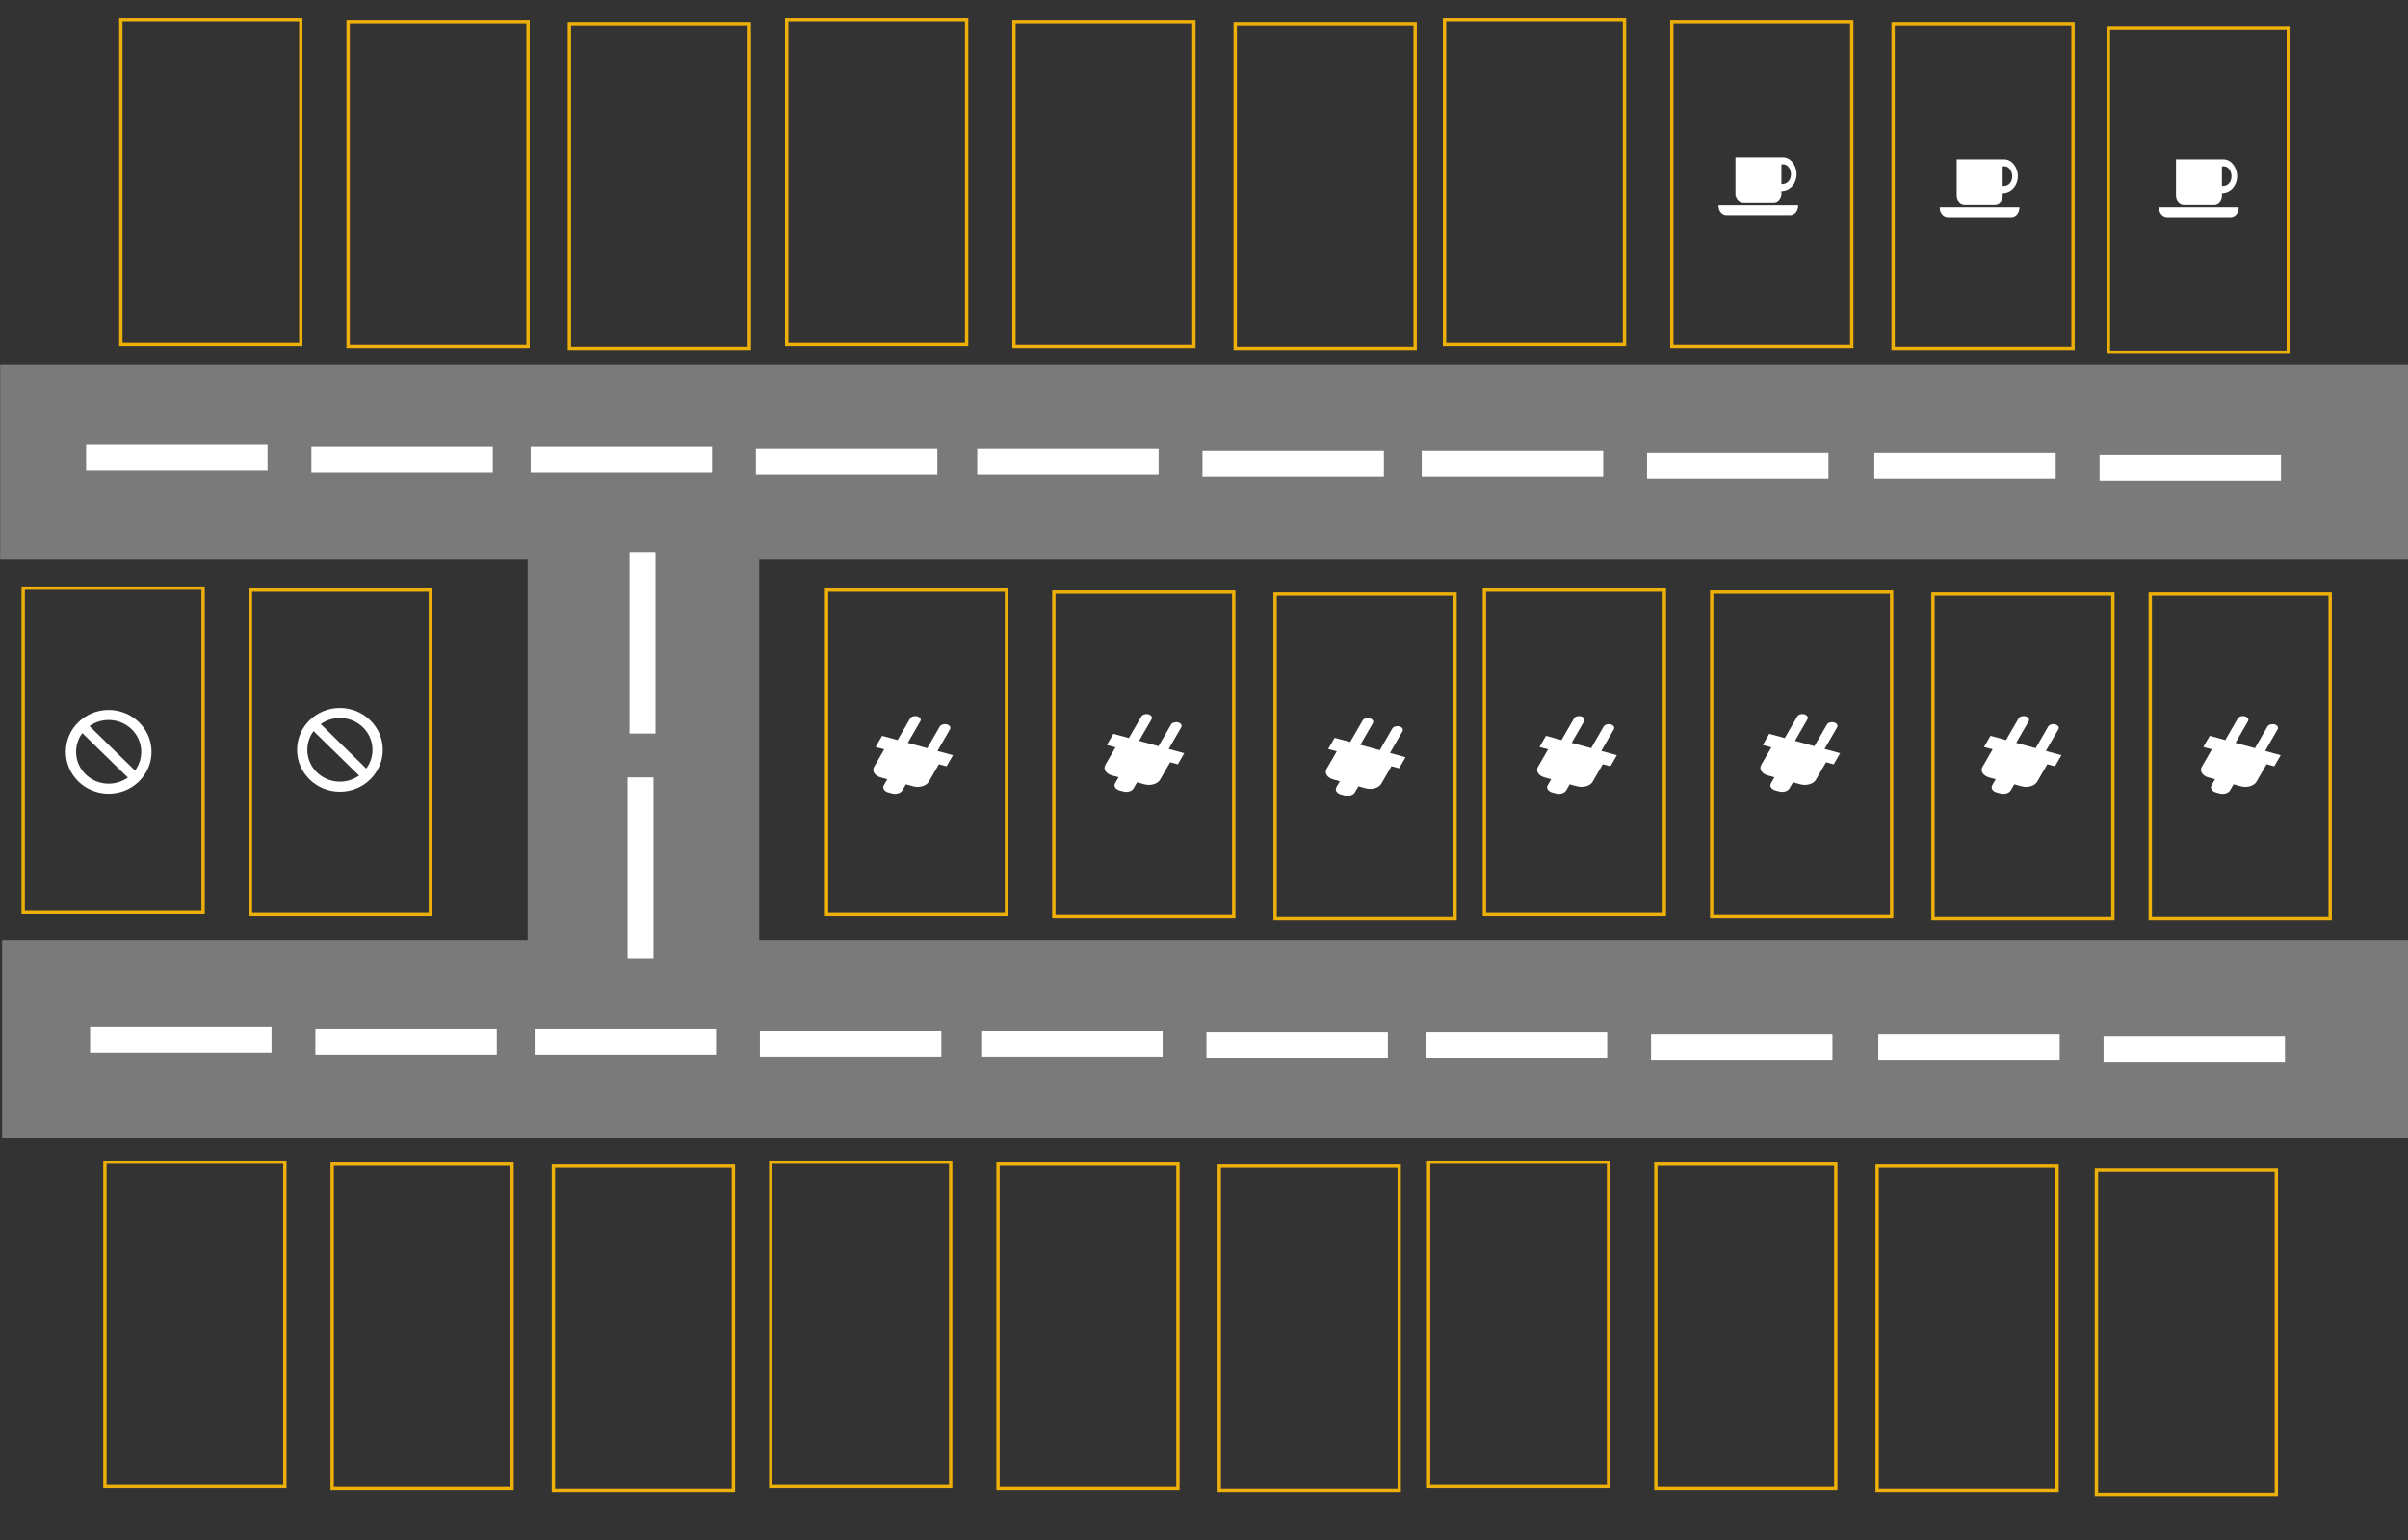 <svg xmlns="http://www.w3.org/2000/svg" viewBox="0 0 1438 920" height="100%" style="background-color: #4c4c4c;" preserveAspectRatio="xMidYMid none">

    <rect x="0" y="0" width="1438" height="920" fill="#333333" stroke="none"/>

    <!-- IDs set from left to right -->
    <!-- Restricted -->
    <rect stroke="#edb009" id="restricted_1" height="193.617" width="107.447" y="351.241" x="13.84" stroke-width="2" fill="none"/>
    <rect stroke="#edb009" id="restricted_2" height="193.617" width="107.447" y="352.432" x="149.554" stroke-width="2" fill="none"/>
    
    <!-- Electric -->
    <rect stroke="#edb009" id="electric_1" height="193.617" width="107.447" y="352.432" x="493.602" stroke-width="2" fill="none"/>
    <rect stroke="#edb009" id="electric_2" height="193.617" width="107.447" y="353.622" x="629.316" stroke-width="2" fill="none"/>
    <rect stroke="#edb009" id="electric_3" height="193.617" width="107.447" y="354.813" x="761.459" stroke-width="2" fill="none"/>
    <rect stroke="#edb009" id="electric_4" height="193.617" width="107.447" y="352.432" x="886.459" stroke-width="2" fill="none"/>
    <rect stroke="#edb009" id="electric_5" height="193.617" width="107.447" y="353.622" x="1022.173" stroke-width="2" fill="none"/>
    <rect stroke="#edb009" id="electric_6" height="193.617" width="107.447" y="354.813" x="1154.316" stroke-width="2" fill="none"/>
    <rect stroke="#edb009" id="electric_7" height="193.617" width="107.447" y="354.813" x="1284.078" stroke-width="2" fill="none"/>
    
    <!-- Top -->
    <rect stroke="#edb009" id="top_1" height="193.617" width="107.447" y="11.955" x="72.173" stroke-width="2" fill="none"/>
    <rect stroke="#edb009" id="top_2" height="193.617" width="107.447" y="13.146" x="207.888" stroke-width="2" fill="none"/>
    <rect stroke="#edb009" id="top_3" height="193.617" width="107.447" y="14.336" x="340.03" stroke-width="2" fill="none"/>
    <rect stroke="#edb009" id="top_4" height="193.617" width="107.447" y="11.955" x="469.792" stroke-width="2" fill="none"/>
    <rect stroke="#edb009" id="top_5" height="193.617" width="107.447" y="13.146" x="605.507" stroke-width="2" fill="none"/>
    <rect stroke="#edb009" id="top_6" height="193.617" width="107.447" y="14.336" x="737.649" stroke-width="2" fill="none"/>
    <rect stroke="#edb009" id="top_7" height="193.617" width="107.447" y="11.955" x="862.649" stroke-width="2" fill="none"/>

    <!-- Coffee -->
    <rect stroke="#edb009" id="coffee_1" height="193.617" width="107.447" y="13.146" x="998.364" stroke-width="2" fill="none"/>
    <rect stroke="#edb009" id="coffee_2" height="193.617" width="107.447" y="14.336" x="1130.507" stroke-width="2" fill="none"/>
    <rect stroke="#edb009" id="coffee_3" height="193.617" width="107.447" y="16.717" x="1259.078" stroke-width="2" fill="none"/>
    
    <!-- Bottom -->
    <rect stroke="#edb009" id="bottom_1" height="193.617" width="107.447" y="694.098" x="62.649" stroke-width="2" fill="none"/>
    <rect stroke="#edb009" id="bottom_2" height="193.617" width="107.447" y="695.289" x="198.364" stroke-width="2" fill="none"/>
    <rect stroke="#edb009" id="bottom_3" height="193.617" width="107.447" y="696.479" x="330.507" stroke-width="2" fill="none"/>
    <rect stroke="#edb009" id="bottom_4" height="193.617" width="107.447" y="694.098" x="460.269" stroke-width="2" fill="none"/>
    <rect stroke="#edb009" id="bottom_5" height="193.617" width="107.447" y="695.289" x="595.983" stroke-width="2" fill="none"/>
    <rect stroke="#edb009" id="bottom_6" height="193.617" width="107.447" y="696.479" x="728.126" stroke-width="2" fill="none"/>
    <rect stroke="#edb009" id="bottom_7" height="193.617" width="107.447" y="694.098" x="853.126" stroke-width="2" fill="none"/>
    <rect stroke="#edb009" id="bottom_8" height="193.617" width="107.447" y="695.289" x="988.84" stroke-width="2" fill="none"/>
    <rect stroke="#edb009" id="bottom_9" height="193.617" width="107.447" y="696.479" x="1120.983" stroke-width="2" fill="none"/>
    <rect stroke="#edb009" id="bottom_10" height="193.617" width="107.447" y="698.86" x="1251.935" stroke-width="2" fill="none"/>

    <!-- Other Elements -->
    <rect stroke="#000" stroke-width="0" id="svg_2" height="116.008" width="1438.298" y="217.781" x="0.086" fill="#7a7a7a"/>
    <rect stroke="#000" stroke-width="0" id="svg_5" height="118.389" width="1438.298" y="561.499" x="1.277" fill="#7a7a7a"/>
    <rect stroke="#000" stroke-width="0" id="svg_6" height="306.383" width="138.298" y="297.872" x="315.106" fill="#7a7a7a"/>
    
    <rect id="svg_69" height="15.476" width="108.333" y="265.476" x="51.429" stroke-width="0" stroke="#edb009" fill="#ffffff"/>
    <rect id="svg_70" height="15.476" width="108.333" y="266.667" x="185.952" stroke-width="0" stroke="#edb009" fill="#ffffff"/>
    <rect id="svg_72" height="15.476" width="108.333" y="266.667" x="316.905" stroke-width="0" stroke="#edb009" fill="#ffffff"/>
    <rect id="svg_73" height="15.476" width="108.333" y="267.857" x="451.429" stroke-width="0" stroke="#edb009" fill="#ffffff"/>
    <rect id="svg_76" height="15.476" width="108.333" y="267.857" x="583.571" stroke-width="0" stroke="#edb009" fill="#ffffff"/>
    <rect id="svg_77" height="15.476" width="108.333" y="269.048" x="718.095" stroke-width="0" stroke="#edb009" fill="#ffffff"/>
    <rect id="svg_79" height="15.476" width="108.333" y="269.048" x="849.048" stroke-width="0" stroke="#edb009" fill="#ffffff"/>
    <rect id="svg_80" height="15.476" width="108.333" y="270.238" x="983.571" stroke-width="0" stroke="#edb009" fill="#ffffff"/>
    <rect id="svg_83" height="15.476" width="108.333" y="270.238" x="1119.286" stroke-width="0" stroke="#edb009" fill="#ffffff"/>
    <rect id="svg_84" height="15.476" width="108.333" y="271.429" x="1253.81" stroke-width="0" stroke="#edb009" fill="#ffffff"/>

    <rect id="svg_87" height="15.476" width="108.333" y="613.095" x="53.81" stroke-width="0" stroke="#edb009" fill="#ffffff"/>
    <rect id="svg_88" height="15.476" width="108.333" y="614.286" x="188.333" stroke-width="0" stroke="#edb009" fill="#ffffff"/>
    <rect id="svg_90" height="15.476" width="108.333" y="614.286" x="319.286" stroke-width="0" stroke="#edb009" fill="#ffffff"/>
    <rect id="svg_91" height="15.476" width="108.333" y="615.476" x="453.81" stroke-width="0" stroke="#edb009" fill="#ffffff"/>
    <rect id="svg_94" height="15.476" width="108.333" y="615.476" x="585.952" stroke-width="0" stroke="#edb009" fill="#ffffff"/>
    <rect id="svg_95" height="15.476" width="108.333" y="616.667" x="720.476" stroke-width="0" stroke="#edb009" fill="#ffffff"/>
    <rect id="svg_97" height="15.476" width="108.333" y="616.667" x="851.429" stroke-width="0" stroke="#edb009" fill="#ffffff"/>
    <rect id="svg_98" height="15.476" width="108.333" y="617.857" x="985.952" stroke-width="0" stroke="#edb009" fill="#ffffff"/>
    <rect id="svg_100" height="15.476" width="108.333" y="617.857" x="1121.667" stroke-width="0" stroke="#edb009" fill="#ffffff"/>
    <rect id="svg_101" height="15.476" width="108.333" y="619.048" x="1256.191" stroke-width="0" stroke="#edb009" fill="#ffffff"/>

    <g transform="rotate(90 383.095 451.19)" id="svg_106">
        <rect id="svg_104" height="15.476" width="108.333" y="442.857" x="261.667" stroke-width="0" stroke="#edb009" fill="#ffffff"/>
        <rect id="svg_105" height="15.476" width="108.333" y="444.048" x="396.19" stroke-width="0" stroke="#edb009" fill="#ffffff"/>
    </g>

    <path stroke="#000" id="svg_107" d="m569.114,451.004l-9.278,-2.534l7.474,-12.917c0.669,-1.148 -0.145,-2.455 -1.831,-2.915c-1.688,-0.459 -3.578,0.099 -4.246,1.258l-7.473,12.917l-11.633,-3.165l7.472,-12.917c0.669,-1.157 -0.145,-2.465 -1.833,-2.923c-1.686,-0.459 -3.606,0.11 -4.245,1.258l-7.476,12.925l-9.275,-2.525l-3.855,6.648l5.132,1.398l-6.048,10.45c-1.454,2.516 0.334,5.371 4.016,6.37l3.866,1.058l-2.08,3.614c-0.972,1.667 0.217,3.573 2.663,4.242l2.21,0.599c2.442,0.668 5.234,-0.149 6.193,-1.827l2.095,-3.613l4.42,1.207c3.664,0.999 7.823,-0.229 9.279,-2.755l6.048,-10.451l4.565,1.248l3.84,-6.648z" stroke-width="0" fill="#ffffff"/>
    <path stroke="#000" id="svg_108" d="m707.209,449.813l-9.278,-2.534l7.474,-12.917c0.669,-1.148 -0.145,-2.455 -1.831,-2.915c-1.688,-0.459 -3.578,0.099 -4.246,1.258l-7.473,12.917l-11.633,-3.165l7.472,-12.917c0.669,-1.157 -0.145,-2.465 -1.833,-2.923c-1.686,-0.459 -3.606,0.11 -4.245,1.258l-7.476,12.925l-9.275,-2.525l-3.855,6.648l5.132,1.398l-6.048,10.45c-1.454,2.516 0.334,5.371 4.016,6.37l3.866,1.058l-2.08,3.614c-0.972,1.667 0.217,3.573 2.663,4.242l2.21,0.599c2.442,0.668 5.234,-0.149 6.193,-1.827l2.095,-3.613l4.419,1.207c3.664,0.999 7.824,-0.229 9.279,-2.755l6.048,-10.451l4.565,1.248l3.84,-6.648z" stroke-width="0" fill="#ffffff"/>
    <path stroke="#000" id="svg_109" d="m839.352,452.194l-9.278,-2.534l7.474,-12.917c0.669,-1.148 -0.145,-2.455 -1.831,-2.915c-1.688,-0.459 -3.578,0.099 -4.246,1.258l-7.473,12.917l-11.633,-3.165l7.472,-12.917c0.669,-1.157 -0.145,-2.465 -1.833,-2.923c-1.686,-0.459 -3.606,0.11 -4.245,1.258l-7.476,12.925l-9.275,-2.525l-3.855,6.648l5.132,1.398l-6.048,10.45c-1.454,2.516 0.334,5.371 4.015,6.37l3.866,1.058l-2.08,3.614c-0.972,1.667 0.217,3.573 2.663,4.242l2.21,0.599c2.442,0.668 5.234,-0.149 6.193,-1.827l2.095,-3.613l4.419,1.207c3.664,0.999 7.824,-0.229 9.279,-2.755l6.048,-10.451l4.565,1.248l3.84,-6.648z" stroke-width="0" fill="#ffffff"/>
    <path stroke="#000" id="svg_110" d="m965.543,451.004l-9.278,-2.534l7.474,-12.917c0.669,-1.148 -0.145,-2.455 -1.831,-2.915c-1.688,-0.459 -3.578,0.099 -4.246,1.258l-7.473,12.917l-11.633,-3.165l7.472,-12.917c0.669,-1.157 -0.145,-2.465 -1.833,-2.923c-1.686,-0.459 -3.606,0.11 -4.245,1.258l-7.476,12.925l-9.275,-2.525l-3.855,6.648l5.132,1.398l-6.048,10.45c-1.454,2.516 0.334,5.371 4.015,6.37l3.866,1.058l-2.08,3.614c-0.972,1.667 0.217,3.573 2.663,4.242l2.21,0.599c2.442,0.668 5.234,-0.149 6.193,-1.827l2.095,-3.613l4.419,1.207c3.664,0.999 7.824,-0.229 9.279,-2.755l6.048,-10.451l4.565,1.248l3.84,-6.648z" stroke-width="0" fill="#ffffff"/>
    <path stroke="#000" id="svg_112" d="m1098.876,449.813l-9.278,-2.534l7.474,-12.917c0.669,-1.148 -0.146,-2.455 -1.831,-2.915c-1.688,-0.459 -3.578,0.099 -4.246,1.258l-7.473,12.917l-11.633,-3.165l7.473,-12.917c0.669,-1.157 -0.146,-2.465 -1.833,-2.923c-1.686,-0.459 -3.606,0.11 -4.245,1.258l-7.476,12.925l-9.275,-2.525l-3.855,6.648l5.132,1.398l-6.048,10.45c-1.454,2.516 0.334,5.371 4.015,6.37l3.866,1.058l-2.08,3.614c-0.972,1.667 0.217,3.573 2.663,4.242l2.21,0.599c2.442,0.668 5.234,-0.149 6.193,-1.827l2.095,-3.613l4.419,1.207c3.664,0.999 7.824,-0.229 9.279,-2.755l6.048,-10.451l4.565,1.248l3.84,-6.648z" stroke-width="0" fill="#ffffff"/>
    <path stroke="#000" id="svg_113" d="m1231.019,451.004l-9.278,-2.534l7.474,-12.917c0.669,-1.148 -0.146,-2.455 -1.831,-2.915c-1.688,-0.459 -3.578,0.099 -4.246,1.258l-7.473,12.917l-11.633,-3.165l7.473,-12.917c0.669,-1.157 -0.146,-2.465 -1.833,-2.923c-1.686,-0.459 -3.606,0.11 -4.245,1.258l-7.476,12.925l-9.275,-2.525l-3.855,6.648l5.132,1.398l-6.048,10.45c-1.454,2.516 0.334,5.371 4.015,6.37l3.866,1.058l-2.08,3.614c-0.972,1.667 0.217,3.573 2.663,4.242l2.21,0.599c2.442,0.668 5.234,-0.149 6.193,-1.827l2.095,-3.613l4.419,1.207c3.664,0.999 7.824,-0.229 9.279,-2.755l6.048,-10.451l4.565,1.248l3.84,-6.648z" stroke-width="0" fill="#ffffff"/>
    <path stroke="#000" id="svg_114" d="m1361.971,451.004l-9.278,-2.534l7.474,-12.917c0.669,-1.148 -0.145,-2.455 -1.831,-2.915c-1.688,-0.459 -3.577,0.099 -4.246,1.258l-7.473,12.917l-11.633,-3.165l7.472,-12.917c0.669,-1.157 -0.146,-2.465 -1.833,-2.923c-1.686,-0.459 -3.606,0.11 -4.245,1.258l-7.476,12.925l-9.275,-2.525l-3.855,6.648l5.132,1.398l-6.048,10.45c-1.454,2.516 0.334,5.371 4.015,6.37l3.866,1.058l-2.08,3.614c-0.972,1.667 0.217,3.573 2.663,4.242l2.21,0.599c2.442,0.668 5.234,-0.149 6.193,-1.827l2.094,-3.613l4.419,1.207c3.664,0.999 7.824,-0.229 9.279,-2.755l6.048,-10.451l4.565,1.248l3.84,-6.648z" stroke-width="0" fill="#ffffff"/>
    <path stroke="#000" id="svg_115" d="m39.295,449.01l0,0c0,-13.806 11.459,-24.999 25.595,-24.999l0,0c6.788,0 13.299,2.634 18.099,7.323c4.8,4.689 7.497,11.047 7.497,17.676l0,0c0,13.807 -11.459,25.001 -25.595,25.001l0,0c-14.136,0 -25.595,-11.193 -25.595,-25.001l0,0zm41.33,11.184l0,0c5.635,-7.564 4.798,-18.008 -1.975,-24.623c-6.773,-6.615 -17.466,-7.433 -25.21,-1.929l27.185,26.552l0,0zm-31.47,-22.366c-5.635,7.564 -4.798,18.008 1.975,24.623c6.772,6.614 17.466,7.433 25.21,1.928l-27.185,-26.551l0,0z" stroke-width="0" fill="#ffffff"/>
    <path stroke="#000" id="svg_116" d="m177.391,447.819l0,0c0,-13.806 11.459,-24.999 25.595,-24.999l0,0c6.788,0 13.299,2.634 18.098,7.323c4.8,4.689 7.497,11.047 7.497,17.676l0,0c0,13.807 -11.459,25.001 -25.595,25.001l0,0c-14.136,0 -25.595,-11.193 -25.595,-25.001l0,0zm41.33,11.184l0,0c5.635,-7.564 4.798,-18.008 -1.975,-24.623c-6.773,-6.615 -17.466,-7.433 -25.21,-1.929l27.185,26.552l0,0zm-31.47,-22.366c-5.635,7.564 -4.798,18.008 1.975,24.623c6.772,6.614 17.466,7.433 25.21,1.928l-27.185,-26.551l0,0z" stroke-width="0" fill="#ffffff"/>
    <path id="svg_117" d="m1040.896,121.241l18.436,0c2.656,-0.006 4.469,-2.633 4.459,-5.336l0,-1.817c5.262,-0.005 9.078,-4.648 9.076,-10.062c0.002,-5.51 -3.739,-10.038 -8.094,-10.034l-28.415,0l0,21.914c0.005,2.976 2.184,5.33 4.538,5.335zm22.895,-23.127l0,0l0.981,0c3.604,-0.007 4.761,4 4.741,5.942c0.005,3.135 -1.969,6.142 -5.723,5.85l0,-11.792zm-37.589,24.462c0.002,4.05 2.629,5.928 4.743,5.94l38.132,0c2.521,-0.012 4.733,-2.343 4.743,-5.94l-47.619,0z" stroke-width="0" stroke="#000" fill="#ffffff"/>
    <path id="svg_119" d="m1173.039,122.432l18.436,0c2.656,-0.006 4.469,-2.633 4.459,-5.336l0,-1.817c5.262,-0.005 9.078,-4.648 9.076,-10.062c0.002,-5.51 -3.739,-10.038 -8.094,-10.034l-28.415,0l0,21.914c0.005,2.976 2.184,5.33 4.538,5.335zm22.895,-23.127l0,0l0.981,0c3.604,-0.007 4.761,4 4.741,5.942c0.005,3.135 -1.969,6.142 -5.723,5.85l0,-11.792zm-37.589,24.462c0.002,4.051 2.629,5.928 4.743,5.94l38.132,0c2.521,-0.012 4.733,-2.343 4.743,-5.94l-47.619,0z" stroke-width="0" stroke="#000" fill="#ffffff"/>
    <path id="svg_120" d="m1303.992,122.432l18.436,0c2.656,-0.006 4.469,-2.633 4.459,-5.336l0,-1.817c5.262,-0.005 9.078,-4.648 9.076,-10.062c0.002,-5.51 -3.739,-10.038 -8.094,-10.034l-28.415,0l0,21.914c0.005,2.976 2.184,5.33 4.538,5.335zm22.895,-23.127l0,0l0.981,0c3.604,-0.007 4.761,4 4.741,5.942c0.005,3.135 -1.969,6.142 -5.723,5.85l0,-11.792zm-37.589,24.462c0.002,4.051 2.629,5.928 4.743,5.94l38.132,0c2.521,-0.012 4.733,-2.343 4.743,-5.94l-47.619,0z" stroke-width="0" stroke="#000" fill="#ffffff"/>
</svg>